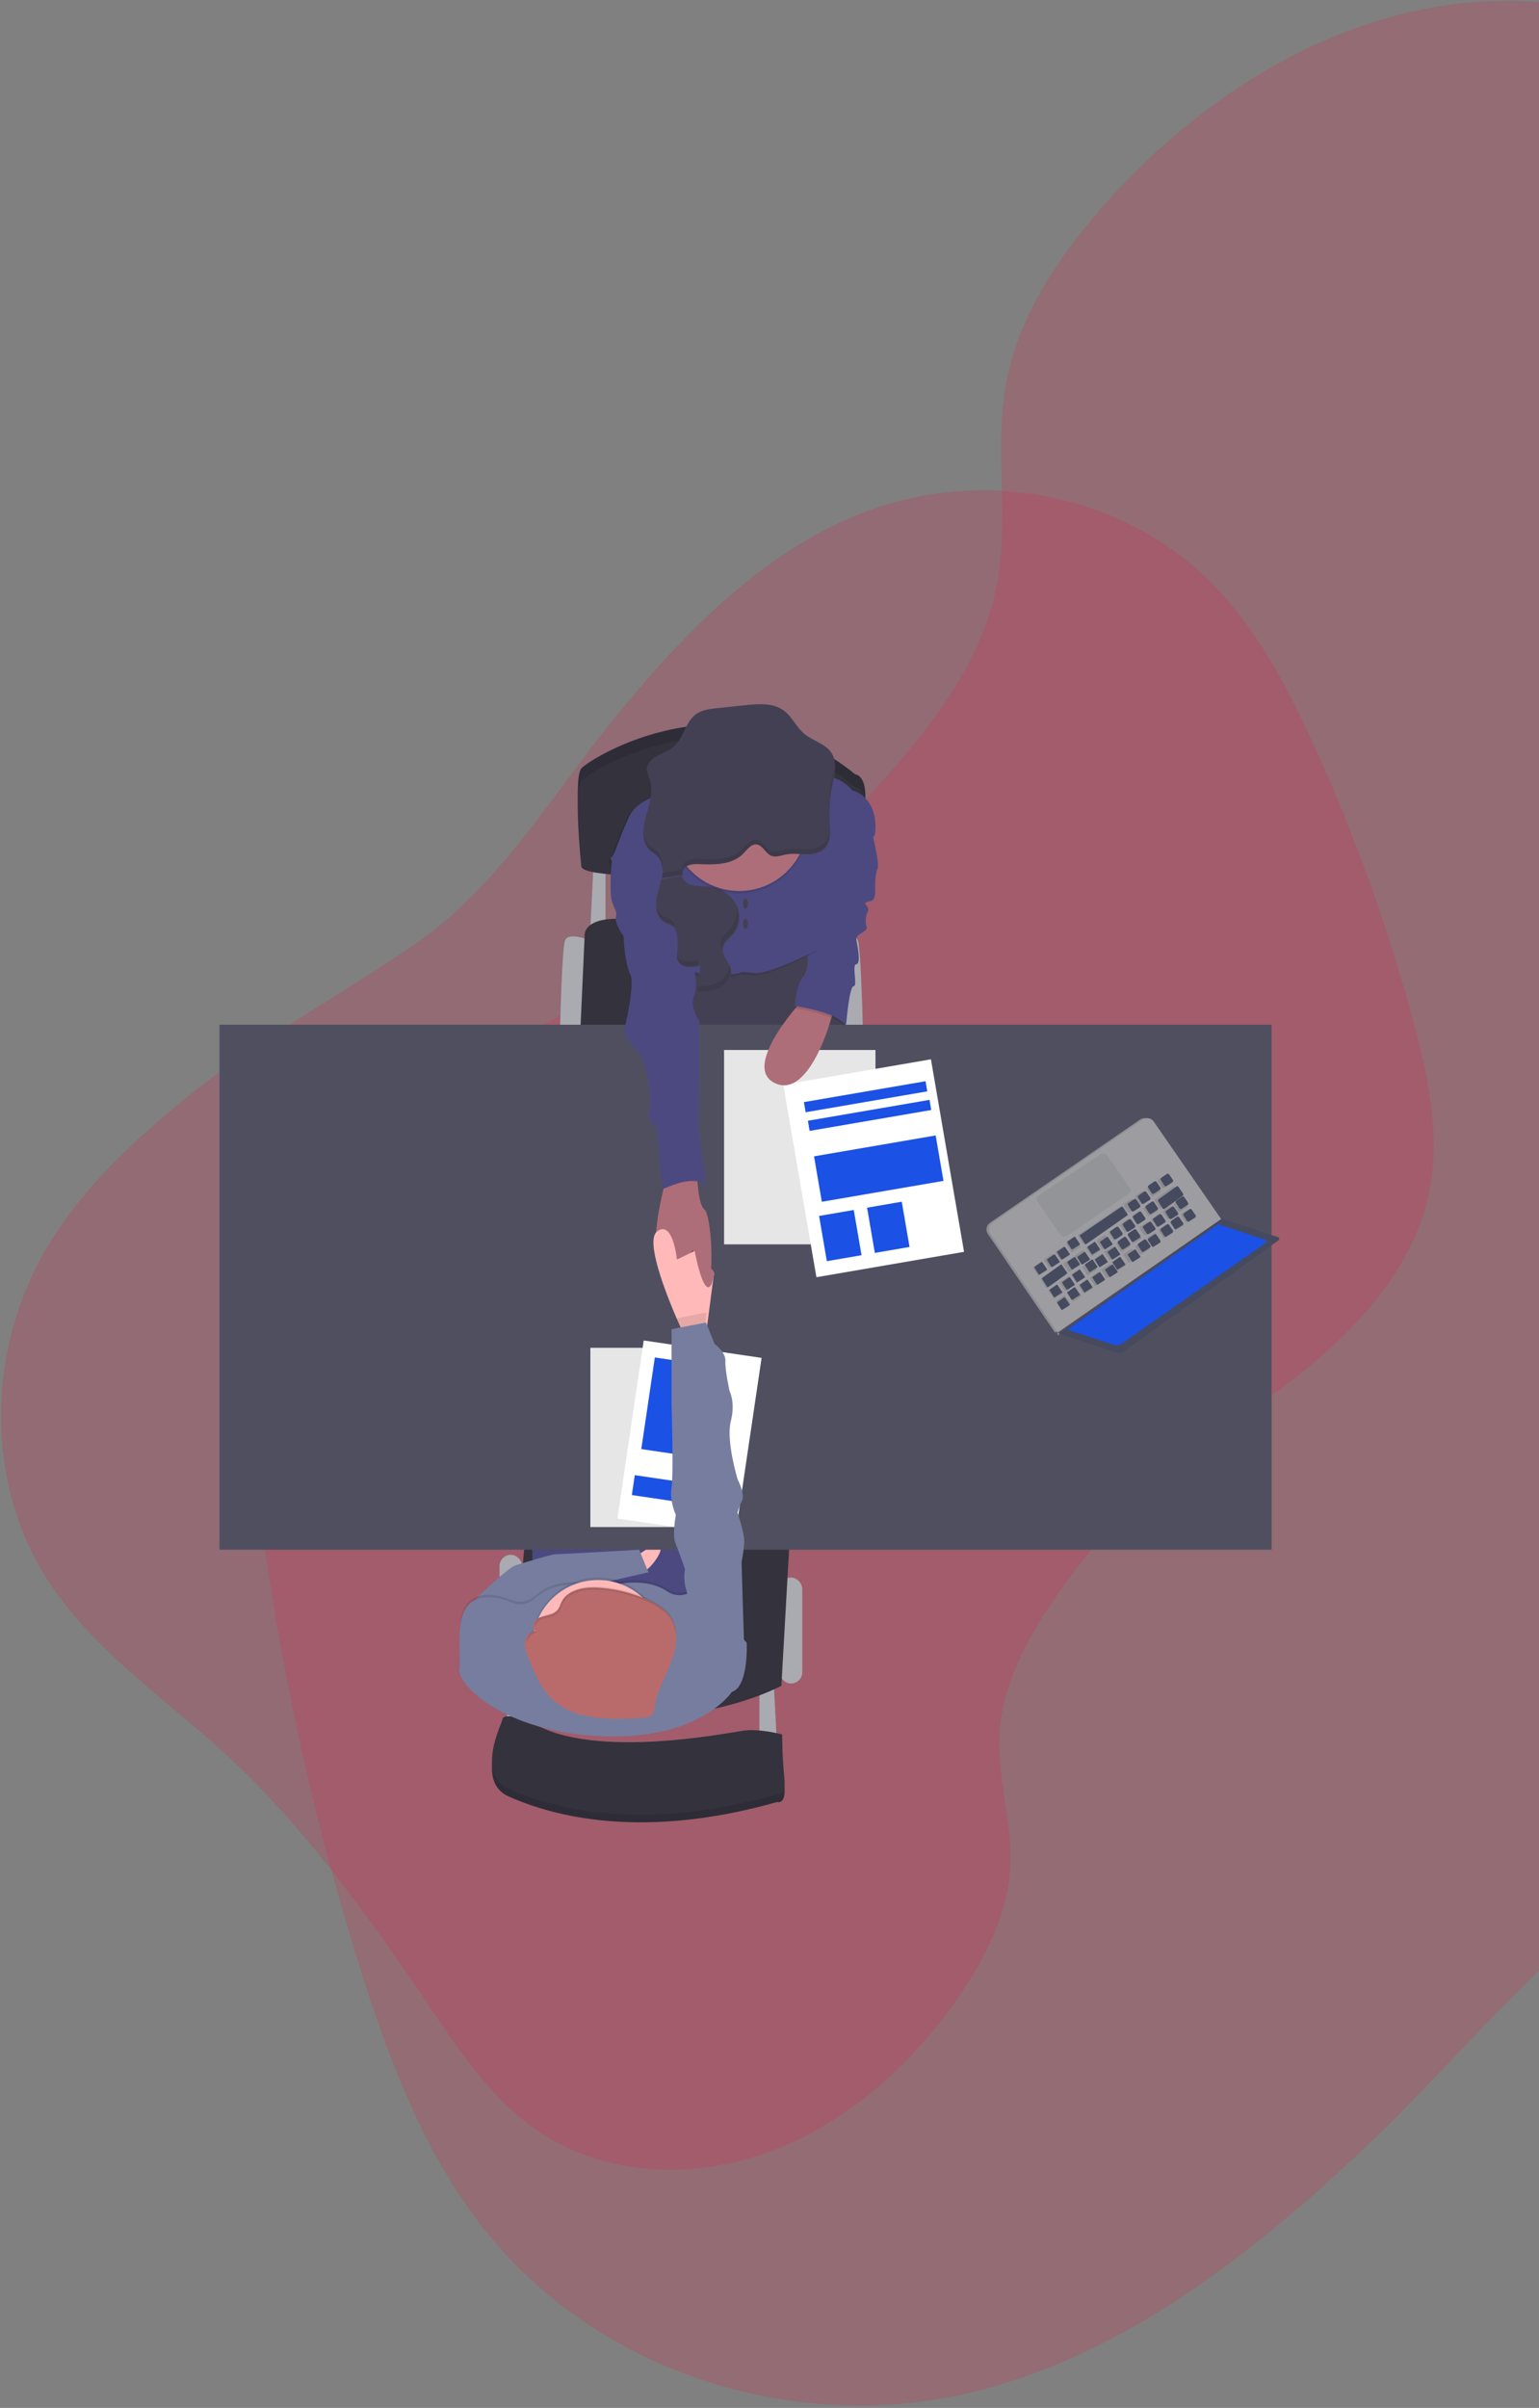 <?xml version="1.0" encoding="UTF-8"?>
<svg width="610px" height="954px" viewBox="0 0 610 954" version="1.1" xmlns="http://www.w3.org/2000/svg" xmlns:xlink="http://www.w3.org/1999/xlink">
    <rect x="0" y="0" width="610" height="954" fill="#808080" stroke="none"/>
    <title>Slice</title>
    <g id="Page-1" stroke="none" stroke-width="1" fill="none" fill-rule="evenodd">
        <g id="Image" transform="translate(-85, -78)" fill-rule="nonzero">
            <g id="Group-4">
                <path d="M320.611,361.984 C293.417,351.644 264.68,343.007 235.344,344.092 C192.211,345.684 150.806,369.949 130.529,405.578 C113.325,435.766 111.202,471.148 103.791,504.649 C94.671,545.917 77.171,585.149 58.486,623.505 C48.452,644.111 37.863,665.162 36.216,687.748 C33.933,719.108 49.958,750.357 75.091,771.216 C100.224,792.075 133.602,803.082 167.102,805.482 C184.93,806.759 203.559,805.574 219.393,797.813 C236.146,789.601 248.358,774.764 265.18,766.669 C280.767,759.167 299.001,758.118 316.501,759.093 C339.35,760.365 361.906,764.852 383.503,772.419 C407.963,781.007 430.708,793.451 455.083,802.163 C479.457,810.874 506.756,815.736 531.698,808.468 C555.147,801.638 573.659,785.054 590.351,768.261 C617.644,740.851 642.66,711.265 665.152,679.796 C680.214,658.69 694.234,636.424 700.892,611.826 C713.629,564.796 696.104,511.737 657.235,479.619 C625.03,453.01 581.81,441.46 539.504,434.452 C500.925,428.06 456.317,427.665 420.804,411.007 C386.94,395.102 356.123,375.495 320.611,361.984 Z" id="Path" fill="#DE1B46" opacity="0.2" transform="translate(370.5, 578) rotate(-60) translate(-370.5, -578) "></path>
                <path d="M535.046,283.477 C495.007,268.254 452.696,255.537 409.504,257.136 C345.997,259.479 285.034,295.203 255.179,347.657 C229.849,392.099 226.724,444.19 215.812,493.511 C202.384,554.266 176.618,612.025 149.107,668.493 C134.334,698.83 118.744,729.821 116.318,763.074 C112.956,809.243 136.551,855.248 173.556,885.957 C210.561,916.667 259.704,932.871 309.028,936.404 C335.276,938.284 362.705,936.54 386.018,925.114 C410.685,913.024 428.665,891.18 453.432,879.263 C476.381,868.218 503.229,866.674 528.995,868.109 C562.637,869.982 595.847,876.587 627.644,887.728 C663.659,900.372 697.148,918.692 733.035,931.517 C768.922,944.342 809.116,951.5 845.839,940.8 C880.364,930.745 907.62,906.33 932.196,881.606 C972.382,841.253 1009.214,797.695 1042.33,751.366 C1064.507,720.293 1085.149,687.513 1094.952,651.299 C1113.705,582.06 1087.902,503.947 1030.673,456.661 C983.256,417.486 919.622,400.483 857.333,390.165 C800.531,380.755 734.852,380.174 682.566,355.65 C632.705,332.234 587.332,303.368 535.046,283.477 Z" id="Path-Copy" fill="#E41E4A" opacity="0.2" transform="translate(608.5, 601.5) rotate(-233) translate(-608.5, -601.5) "></path>
                <polygon id="Path" fill="#AAABB0" points="386 745.78 386 770 393 770 391.645 744"></polygon>
                <polygon id="Path" fill="#AAABB0" points="286 741.78 286 766 293 766 291.646 740"></polygon>
                <rect id="Rectangle" fill="#AAABB0" x="394" y="703" width="9" height="42" rx="4.5"></rect>
                <rect id="Rectangle" fill="#AAABB0" x="283" y="694" width="9" height="52" rx="4.5"></rect>
                <path d="M415,450.63 C415,450.63 423.727,446.962 425.036,450.63 C426.345,454.299 427,486 427,486 L418.705,486 L415,450.63 Z" id="Path" fill="#AAABB0"></path>
                <path d="M319,450.63 C319,450.63 310.272,446.962 308.963,450.63 C307.654,454.299 307,486 307,486 L315.29,486 L319,450.63 Z" id="Path" fill="#AAABB0"></path>
                <polygon id="Path" fill="#AAABB0" points="320.333 418.672 319 446 325 446 325 418"></polygon>
                <path d="M315,487 L316.744,448.421 C316.744,448.421 316.091,439.872 336.773,442.503 C357.456,445.133 418,450.393 418,450.393 L418,487 L315,487 Z" id="Path" fill="#33323D"></path>
                <path d="M398,687.732 L394.713,745.883 C394.713,745.883 346.504,772.26 288,747.18 L293.259,686 L398,687.732 Z" id="Path" fill="#33323D"></path>
                <polygon id="Path" fill="#444053" points="352 457.171 353.091 495 421 495 417.057 445"></polygon>
                <rect id="Rectangle" fill="#4C4981" x="296" y="663" width="63" height="80"></rect>
                <path d="M336.025,695.445 C336.025,695.445 345.248,688.227 346.783,690.412 C348.318,692.597 341.302,702.007 338.442,700.912 C335.583,699.816 336.025,695.445 336.025,695.445 Z" id="Path" fill="#FFB9B9"></path>
                <rect id="Rectangle" fill="#504F60" x="172" y="484" width="417" height="208"></rect>
                <path d="M315.447,416.523 C315.447,416.523 312.191,386.097 315.447,382.407 C318.703,378.717 373.407,343.721 423.988,384.793 C423.988,384.793 428.761,385.015 427.895,395.876 C427.384,402.75 427.419,409.654 428,416.523 C428,416.523 319.14,424.346 315.447,416.523 Z" id="Path" fill="#33323D"></path>
                <path d="M315.447,416.523 C315.447,416.523 312.191,386.097 315.447,382.407 C318.703,378.717 373.407,343.721 423.988,384.793 C423.988,384.793 428.761,385.015 427.895,395.876 C427.384,402.75 427.419,409.654 428,416.523 C428,416.523 319.14,424.346 315.447,416.523 Z" id="Path" fill="#000000" opacity="0.1"></path>
                <path d="M315.447,421.523 C315.447,421.523 312.191,391.097 315.447,387.407 C318.703,383.717 373.407,348.721 423.988,389.793 C423.988,389.793 428.761,390.015 427.895,400.876 C427.384,407.75 427.419,414.654 428,421.523 C428,421.523 319.14,429.346 315.447,421.523 Z" id="Path" fill="#33323D"></path>
                <path d="M430.364,407 C430.364,407 433.885,420.089 432.788,422.268 C431.692,424.447 431.89,430.559 431.89,430.559 C431.89,430.559 432.128,434.486 430.364,434.918 C428.6,435.35 427.06,435.572 428.487,436.881 C429.914,438.19 428.487,440.153 428.487,440.153 C428.487,440.153 427.714,443.21 428.487,445.173 C429.26,447.136 423.969,447.954 424.418,450.408 C424.867,452.862 426.347,459.786 424.418,460.009 C422.489,460.231 425.078,468.732 423.341,468.732 C421.603,468.732 420.368,484 420.368,484 C420.368,484 408.146,473.752 400,476.585 C400,476.585 400.661,468.078 403.303,465.022 C405.946,461.965 405.147,454.119 405.147,454.119 L418.254,415.069 L430.364,407 Z" id="Path" fill="#4C4981"></path>
                <path d="M365.453,586.615 C362.684,589.703 359.697,573.213 359.697,573.213 C359.697,573.213 351.812,584.172 346.696,576.868 C343.153,571.807 345.947,557.471 347.975,549.148 C348.883,545.448 349.65,542.934 349.65,542.934 L361.162,541 C361.162,541 361.2,543.527 361.456,546.595 C361.801,550.741 362.549,555.885 364.142,557.116 C366.949,559.25 368.228,583.501 365.453,586.615 Z" id="Path" fill="#AE6E79"></path>
                <path d="M358.796,392.063 C358.796,392.063 338.313,391.848 333.307,402.673 C328.3,413.498 328.078,417.189 326.117,418.917 C324.156,420.646 347.463,429.749 347.463,429.749 L348.555,467 C348.555,467 353.13,462.393 360.535,464.479 C367.94,466.565 377.312,464.479 377.312,464.479 C377.312,464.479 376.874,463.693 382.979,464.479 C389.083,465.265 408.469,455.09 408.469,455.09 C408.469,455.09 408.789,438.794 408.357,435.324 C407.926,431.854 422.187,406.358 422.187,406.358 C422.187,406.358 433.298,395.747 421.756,392.063 C421.756,392.063 417.671,385.942 407.161,386 C396.652,386.059 358.796,392.063 358.796,392.063 Z" id="Path" fill="#000000" opacity="0.1"></path>
                <path d="M359.761,391.063 C359.761,391.063 339.3,390.848 334.299,401.673 C329.298,412.498 329.076,416.189 327.117,417.917 C325.158,419.646 348.44,428.749 348.44,428.749 L349.53,466 C349.53,466 354.101,461.393 361.498,463.479 C368.895,465.565 378.257,463.479 378.257,463.479 C378.257,463.479 377.82,462.693 383.918,463.479 C390.016,464.265 409.38,454.09 409.38,454.09 C409.38,454.09 416.993,441.744 416.562,438.281 C416.131,434.818 431.794,408.606 431.794,408.606 C431.794,408.606 434.19,394.747 422.653,391.063 C422.653,391.063 418.573,384.942 408.074,385 C397.576,385.059 359.761,391.063 359.761,391.063 Z" id="Path" fill="#4C4981"></path>
                <path d="M361,546.468 C356.763,545.114 350.115,548.101 348,549 C348.876,545.367 349.616,542.899 349.616,542.899 L360.716,541 C360.716,541 360.735,543.481 361,546.468 Z" id="Path" fill="#000000" opacity="0.1"></path>
                <path d="M333.885,418 L327.58,418 C327.58,418 326.275,431.298 327.58,435.221 C328.886,439.144 329.538,438.575 329.101,441.478 C328.664,444.38 332.149,448.826 332.149,448.826 C332.149,448.826 332.58,459.784 334.76,463.863 C336.94,467.943 332.365,486.236 332.365,486.236 C333.612,489.394 335.459,492.28 337.802,494.735 C341.502,498.436 343.461,512.165 342.371,517.396 C341.281,522.626 345.419,524.587 345.419,524.587 C345.419,524.587 347.161,549 347.814,549 C348.467,549 361.084,542.462 365,548.124 L361.952,525.679 L362.174,482.313 C362.174,482.313 358.036,476.861 360.216,472.068 C362.396,467.276 358.473,455.939 358.473,455.939 L352.814,430.664 L333.885,418 Z" id="Path" fill="#4C4981"></path>
                <path d="M293.608,761.872 C293.608,761.872 284.471,759.91 284.255,761.872 C284.04,763.833 273.375,783.886 286.651,789.771 C299.927,795.655 335.382,808.293 393.042,791.948 C393.042,791.948 396.736,793.255 395.868,785.194 C395,777.132 395,768.194 395,768.194 C395,768.194 386.293,765.795 379.766,766.671 C373.239,767.547 316.453,779.094 293.608,761.872 Z" id="Path" fill="#33323D"></path>
                <path d="M293.608,761.872 C293.608,761.872 284.471,759.91 284.255,761.872 C284.04,763.833 273.375,783.886 286.651,789.771 C299.927,795.655 335.382,808.293 393.042,791.948 C393.042,791.948 396.736,793.255 395.868,785.194 C395,777.132 395,768.194 395,768.194 C395,768.194 386.293,765.795 379.766,766.671 C373.239,767.547 316.453,779.094 293.608,761.872 Z" id="Path" fill="#000000" opacity="0.1"></path>
                <path d="M293.608,758.872 C293.608,758.872 284.471,756.91 284.255,758.872 C284.04,760.833 273.375,780.886 286.651,786.771 C299.927,792.655 335.382,805.293 393.042,788.948 C393.042,788.948 396.736,790.255 395.868,782.194 C395,774.132 395,765.194 395,765.194 C395,765.194 386.293,762.795 379.766,763.671 C373.239,764.547 316.453,776.094 293.608,758.872 Z" id="Path" fill="#33323D"></path>
                <path d="M347.049,426.298 C346.488,429.47 345.216,432.519 345.02,435.73 C344.824,438.942 346.071,442.594 349.053,443.853 C349.885,444.1 350.691,444.426 351.461,444.826 C352.61,445.598 353.08,447.051 353.321,448.414 C353.642,450.173 353.718,451.967 353.549,453.746 C353.386,455.537 353.001,457.464 353.889,459.027 C355.449,461.797 359.514,461.389 362.608,460.61 L361.544,468.804 C361.459,469.453 361.407,470.186 361.883,470.627 C362.338,470.945 362.903,471.067 363.449,470.964 C366.138,470.796 368.905,470.426 371.209,469.018 C373.513,467.61 375.229,464.989 374.792,462.349 C374.283,459.287 371.098,456.854 371.529,453.779 C371.862,451.398 374.204,449.886 375.745,448.057 C378.531,444.709 378.681,439.623 376.495,435.834 C374.309,432.045 370.086,429.697 365.74,429.269 C363.332,429.029 360.826,429.321 358.561,428.49 C356.964,427.908 355.733,426.617 355.233,425" id="Path" fill="#444053"></path>
                <path d="M272,715.902 L274.255,710.805 C274.255,710.805 286.429,699.035 289.227,698.21 C292.025,697.385 303.443,693.791 305.168,693.791 C306.893,693.791 338.343,692 338.343,692 L342,700.947 L302.532,709.94 L289.227,720 L272,715.902 Z" id="Path" fill="#767D9F"></path>
                <path d="M368,582.463 L365.908,598.514 L365.101,604.692 L355.703,606 C355.703,606 354.687,603.829 353.25,600.495 C348.889,590.374 340.678,569.504 345.439,565.902 C351.768,561.103 353.309,577.017 353.309,577.017 L360.524,573.525 L368,582.463 Z" id="Path" fill="#FFB9B9"></path>
                <rect id="Rectangle" fill="#FFFFFF" x="319" y="612" width="47" height="71"></rect>
                <rect id="Rectangle" fill="#000000" opacity="0.1" x="319" y="612" width="47" height="71"></rect>
                <polygon id="Rectangle" fill="#FFFFFF" transform="translate(358.294, 647.809) rotate(8.41) translate(-358.294, -647.809) " points="334.688 612.159 381.904 612.157 381.9 683.46 334.683 683.462"></polygon>
                <polygon id="Rectangle" fill="#1B51E5" transform="translate(353.889, 635.745) rotate(8.41) translate(-353.889, -635.745) " points="341.738 617.397 366.041 617.396 366.039 654.094 341.736 654.095"></polygon>
                <polygon id="Rectangle" fill="#1B51E5" transform="translate(350.586, 668.546) rotate(8.41) translate(-350.586, -668.546) " points="335.864 664.562 365.309 664.56 365.308 672.53 335.864 672.532"></polygon>
                <circle id="Oval" fill="#000000" opacity="0.1" cx="378" cy="405" r="27"></circle>
                <circle id="Oval" fill="#AE6E79" cx="378" cy="404" r="27"></circle>
                <path d="M355.665,424.753 C355.478,424.045 355.546,423.295 355.856,422.632 C356.904,420.459 359.887,420.269 362.304,420.38 C367.988,420.643 374.225,420.676 378.671,417.097 C380.515,415.627 382.577,411.931 385.257,412.633 C387.641,413.257 388.636,416.48 391.119,417.196 C392.917,417.715 394.781,416.887 396.612,416.539 C399.246,416.021 401.947,416.454 404.621,416.474 C407.295,416.493 410.199,415.988 412.023,414.038 C414.487,411.412 414.085,407.309 413.868,403.711 C413.597,399.063 413.914,394.401 414.809,389.832 C415.705,385.289 417.082,380.207 414.566,376.314 C412.168,372.605 407.202,371.587 403.81,368.744 C400.636,366.118 398.956,361.91 395.604,359.474 C391.382,356.408 385.646,356.848 380.456,357.38 L369.194,358.574 C366.289,358.883 363.266,359.231 360.875,360.958 C356.561,364.07 355.968,370.536 351.885,373.944 C350.067,375.454 347.742,376.202 345.668,377.332 C343.593,378.461 341.591,380.247 341.354,382.584 C341.156,384.553 342.223,386.372 342.743,388.269 C343.975,392.799 342.052,397.461 340.82,402.024 C339.589,406.586 339.352,412.128 342.928,415.154 C343.652,415.771 344.495,416.244 345.2,416.887 C347.617,419.087 347.946,422.796 347.387,426" id="Path" fill="#444053"></path>
                <ellipse id="Oval" fill="#444053" cx="380.5" cy="436" rx="1" ry="2"></ellipse>
                <ellipse id="Oval" fill="#444053" cx="380.5" cy="444" rx="1" ry="2"></ellipse>
                <path d="M366.53,587.554 C367.248,586.737 367.725,584.638 368,581.869 L360,572 C360,572 363.389,591.133 366.53,587.554 Z" id="Path" fill="#AE6E79"></path>
                <path d="M375.076,747.336 C375.076,747.336 362.268,766.943 322.251,764.842 C284.553,762.897 266.152,744.529 267.03,738.045 C267.907,731.562 264.627,715.78 272.701,711.242 C277.383,708.616 283.545,710.172 287.893,711.948 C290.959,713.181 294.468,712.558 296.91,710.347 C300.884,706.8 308.297,702.806 319.999,705.951 C321.504,706.348 323.093,706.319 324.582,705.866 C329.454,704.395 341.051,701.84 349.466,707.513 C352.181,709.366 355.732,709.5 358.581,707.857 L358.699,707.786 C362.628,705.406 380.963,727.885 380.963,727.885 C380.963,727.885 381.84,745.177 375.076,747.336 Z" id="Path" fill="#000000" opacity="0.1"></path>
                <path d="M375.076,748.336 C375.076,748.336 362.268,767.943 322.251,765.842 C284.553,763.897 266.152,745.529 267.03,739.045 C267.907,732.562 264.627,716.78 272.701,712.242 C277.383,709.616 283.545,711.172 287.893,712.948 C290.959,714.181 294.468,713.558 296.91,711.347 C300.884,707.8 308.297,703.806 319.999,706.951 C321.504,707.348 323.093,707.319 324.582,706.866 C329.454,705.395 341.051,702.84 349.466,708.513 C352.181,710.366 355.732,710.5 358.581,708.857 L358.699,708.786 C362.628,706.406 380.963,728.885 380.963,728.885 C380.963,728.885 381.84,746.177 375.076,748.336 Z" id="Path" fill="#767D9F"></path>
                <circle id="Oval" fill="#000000" opacity="0.1" cx="322" cy="729" r="26"></circle>
                <circle id="Oval" fill="#FFB9B9" cx="322" cy="730" r="26"></circle>
                <path d="M314.679,707.616 C311.921,708.354 309.203,709.764 307.857,712.081 C307.045,713.478 306.762,715.155 305.587,716.317 C303.925,717.969 301.121,718.001 298.871,718.928 C296.621,719.855 295.137,723.119 297.34,724.15 C295.044,724.268 293.342,726.363 293.059,728.445 C292.775,730.527 293.573,732.603 294.345,734.588 C296.865,741.011 299.577,747.714 305.132,752.283 C314.184,759.738 327.827,759.392 339.987,758.602 C340.98,758.635 341.965,758.41 342.843,757.949 C344.163,757.088 344.328,755.436 344.546,753.987 C345.463,747.799 348.854,742.179 351.07,736.272 C353.287,730.364 354.198,723.426 350.463,718.197 C344.968,710.443 323.928,705.136 314.679,707.616 Z" id="Path" fill="#B96B6B"></path>
                <path d="M365,598.367 L364.235,604.667 L355.325,606 C355.325,606 354.362,603.787 353,600.387 L364.857,598 L365,598.367 Z" id="Path" fill="#000000" opacity="0.1"></path>
                <path d="M374.649,738 L379.989,731.688 L378.92,696.875 C379.446,694.363 379.803,691.818 379.989,689.257 C380.2,685.556 377.319,677.292 377.319,677.292 C377.766,675.637 378.373,674.032 379.131,672.5 C380.412,669.889 377.325,664.014 377.325,664.014 C377.325,664.014 372.728,648.785 374.649,641.167 C376.57,633.549 374.181,629.201 374.181,629.201 C374.181,629.201 372.305,620.715 372.516,617.236 C372.728,613.757 368.245,610.486 368.245,610.486 L364.832,602 L351.174,604.611 L351.174,633.986 C351.174,633.986 352.025,662.056 351.174,667.5 C350.322,672.944 352.877,678.16 352.877,678.16 C352.877,678.16 351.385,686.209 352.666,689.257 C353.946,692.305 356.508,699.701 356.508,699.701 C356.032,702.345 356.179,705.065 356.937,707.639 C358.217,711.451 356.937,713.625 356.937,713.625 L374.649,738 Z" id="Path" fill="#767D9F"></path>
            </g>
            <g id="Group" opacity="0.1" transform="translate(340, 381)" fill="#000000">
                <path d="M74.421,7.406 C73.682,11.169 73.351,14.998 73.432,18.829 C73.488,15.643 73.828,12.469 74.447,9.341 C75.024,6.486 75.758,3.414 75.6,0.566 C75.359,2.868 74.965,5.153 74.421,7.406 L74.421,7.406 Z" id="Path"></path>
                <path d="M5.176,33.943 C4.475,33.3 3.636,32.85 2.916,32.239 C1.002,30.639 0.197,28.318 0.039,25.811 C-0.151,29.025 0.518,32.136 2.916,34.168 C3.636,34.779 4.475,35.241 5.176,35.871 C6.641,37.294 7.491,39.217 7.548,41.239 C7.738,38.539 7.181,35.73 5.176,33.943 Z" id="Path"></path>
                <path d="M3.086,9.939 C3.2,8.581 3.081,7.214 2.732,5.895 C2.352,4.519 1.671,3.176 1.422,1.794 C1.422,1.941 1.369,2.096 1.35,2.256 C1.16,4.185 2.221,5.966 2.732,7.824 C2.92,8.515 3.039,9.224 3.086,9.939 L3.086,9.939 Z" id="Path"></path>
                <path d="M71.65,31.108 C69.835,33.036 66.946,33.512 64.286,33.493 C61.626,33.474 58.933,33.049 56.319,33.564 C54.497,33.924 52.643,34.727 50.854,34.206 C48.384,33.506 47.395,30.349 45.03,29.739 C42.337,29.044 40.287,32.664 38.478,34.104 C34.056,37.575 27.851,37.543 22.197,37.318 C19.793,37.209 16.825,37.395 15.79,39.529 C15.474,40.176 15.406,40.914 15.6,41.606 L7.593,42.84 C7.563,43.487 7.491,44.131 7.377,44.769 L15.6,43.483 C15.406,42.791 15.474,42.054 15.79,41.406 C16.825,39.272 19.793,39.086 22.197,39.195 C27.851,39.452 34.056,39.484 38.478,35.981 C40.313,34.541 42.363,30.921 45.03,31.616 C47.395,32.22 48.384,35.383 50.854,36.084 C52.643,36.585 54.497,35.781 56.319,35.441 C58.939,34.926 61.626,35.351 64.286,35.37 C66.946,35.389 69.835,34.894 71.65,32.985 C73.464,31.076 73.727,28.228 73.615,25.451 C73.537,27.604 73.084,29.597 71.65,31.108 Z" id="Path"></path>
            </g>
            <g id="Group" opacity="0.1" transform="translate(345, 436)" fill="#000000">
                <path d="M5.688,6.221 C4.926,5.811 4.126,5.479 3.3,5.23 C1.896,4.579 0.781,3.415 0.175,1.968 C0.66,4.246 1.889,6.32 3.947,7.211 C4.773,7.461 5.573,7.792 6.335,8.202 C6.822,8.553 7.216,9.023 7.48,9.569 C7.221,8.275 6.749,6.954 5.688,6.221 Z" id="Path"></path>
                <path d="M16.739,22.288 C13.756,23.06 9.861,23.463 8.224,20.881 C8.275,21.503 8.451,22.108 8.742,22.658 C10.139,25.2 13.556,25.114 16.461,24.487 L16.739,22.288 Z" id="Path"></path>
                <path d="M28.826,24.097 C29.241,26.778 27.532,29.453 25.268,30.859 C23.003,32.266 20.24,32.656 17.574,32.841 C17.15,32.897 16.72,32.847 16.319,32.695 C16.07,33.266 16.176,33.932 16.589,34.393 C17.001,34.854 17.642,35.022 18.221,34.822 C20.887,34.65 23.631,34.274 25.915,32.841 C28.199,31.408 29.907,28.74 29.467,26.052 C29.343,25.373 29.127,24.715 28.826,24.097 L28.826,24.097 Z" id="Path"></path>
                <path d="M31.699,0.192 C32.5,3.445 31.783,6.894 29.758,9.536 C28.231,11.425 25.908,12.937 25.578,15.36 C25.468,16.475 25.694,17.597 26.225,18.576 C26.167,18.167 26.167,17.751 26.225,17.342 C26.555,14.918 28.878,13.379 30.405,11.517 C32.916,8.42 33.265,3.857 31.699,0.192 Z" id="Path"></path>
            </g>
            <g id="Group" opacity="0.1" transform="translate(293, 706)" fill="#000000">
                <path d="M6.443,13.686 C8.661,12.772 11.433,12.739 13.083,11.092 C14.243,9.937 14.524,8.27 15.326,6.889 C16.63,4.579 19.337,3.185 22.063,2.452 C31.193,-0.013 52.011,5.254 57.437,12.889 C59.027,15.199 59.894,17.925 59.928,20.724 C60.137,17.493 59.263,14.283 57.443,11.598 C52.017,3.963 31.22,-1.304 22.07,1.161 C19.343,1.894 16.657,3.289 15.333,5.598 C14.53,6.979 14.25,8.646 13.089,9.801 C11.439,11.442 8.667,11.475 6.45,12.396 C4.761,13.09 3.509,15.139 3.965,16.515 C4.333,15.256 5.24,14.221 6.443,13.686 L6.443,13.686 Z" id="Path"></path>
                <path d="M0.704,23.111 C0.978,21.036 2.661,18.96 4.937,18.843 C4.453,18.643 4.086,18.235 3.939,17.734 C2.175,18.386 0.919,19.957 0.678,21.814 C0.616,22.342 0.616,22.875 0.678,23.403 C0.704,23.306 0.704,23.209 0.704,23.111 Z" id="Path"></path>
            </g>
            <g id="Group-3" transform="translate(372, 465)">
                <rect id="Rectangle" fill="#FFFFFF" x="0" y="29" width="60" height="77"></rect>
                <rect id="Rectangle" fill="#000000" opacity="0.1" x="0" y="29" width="60" height="77"></rect>
                <polygon id="Rectangle" fill="#FFFFFF" transform="translate(59.288, 75.864) rotate(-9.76) translate(-59.288, -75.864) " points="29.6 37.165 88.971 37.169 88.976 114.563 29.605 114.559"></polygon>
                <polygon id="Rectangle" fill="#1B51E5" transform="translate(46.066, 102.531) rotate(-9.76) translate(-46.066, -102.531) " points="39.091 93.439 53.04 93.44 53.041 111.623 39.092 111.622"></polygon>
                <polygon id="Rectangle" fill="#1B51E5" transform="translate(65.089, 99.257) rotate(-9.76) translate(-65.089, -99.257) " points="58.114 90.165 72.063 90.166 72.064 108.349 58.115 108.348"></polygon>
                <polygon id="Rectangle" fill="#1B51E5" transform="translate(61.304, 76) rotate(-9.744) translate(-61.304, -76) " points="36.846 66.866 85.761 66.869 85.763 85.133 36.847 85.13"></polygon>
                <polygon id="Rectangle" fill="#1B51E5" transform="translate(56.085, 47.523) rotate(-9.744) translate(-56.085, -47.523) " points="31.627 45.484 80.542 45.487 80.543 49.562 31.627 49.559"></polygon>
                <polygon id="Rectangle" fill="#1B51E5" transform="translate(57.666, 54.911) rotate(-9.744) translate(-57.666, -54.911) " points="33.208 52.872 82.123 52.875 82.124 56.95 33.208 56.946"></polygon>
                <path d="M33.052,7 C33.052,7 6.365,34.86 19.763,41.938 C33.161,49.016 41.882,18.39 41.882,18.39 L44,11.424 L33.052,7 Z" id="Path" fill="#AE6E79"></path>
                <path d="M31.354,4.992 L28,12.539 C28,12.539 44.542,14.905 48,20 L45.95,6.683 L43.517,1 L31.354,4.992 Z" id="Path" fill="#000000" opacity="0.1"></path>
                <path d="M31.354,3.992 L28,11.539 C28,11.539 44.542,13.905 48,19 L45.95,5.683 L43.517,0 L31.354,3.992 Z" id="Path" fill="#4C4981"></path>
                <polygon id="Path" fill="#464A5F" points="132.327 141.14 132 141.52 132.452 141.86 132.94 141.79 133 141.22"></polygon>
                <polygon id="Path" fill="#000000" opacity="0.1" points="132.327 141.14 132 141.52 132.452 141.86 132.94 141.79 133 141.22"></polygon>
                <polygon id="Path" fill="#9C9CA1" points="133 141.66 132.44 142 132 141.491 132.27 141.075 132.52 141"></polygon>
                <polygon id="Path" fill="#000000" opacity="0.1" points="133 141.66 132.44 142 132 141.491 132.27 141.075 132.52 141"></polygon>
                <path d="M196,95.99 L169.307,57.379 C168.829,56.683 168.095,56.206 167.266,56.053 C166.436,55.9 165.58,56.083 164.886,56.563 L105.384,97.466 C103.935,98.462 103.564,100.446 104.556,101.899 L131.177,141 L196,95.99 Z" id="Path" fill="#9C9CA1"></path>
                <path d="M196,95.99 L169.307,57.379 C168.829,56.683 168.095,56.206 167.266,56.053 C166.436,55.9 165.58,56.083 164.886,56.563 L105.384,97.466 C103.935,98.462 103.564,100.446 104.556,101.899 L131.177,141 L196,95.99 Z" id="Path" fill="#000000" opacity="0.1"></path>
                <path d="M197,95.969 L170.307,57.379 C169.829,56.683 169.093,56.206 168.263,56.053 C167.432,55.9 166.575,56.083 165.88,56.563 L106.386,97.47 C104.938,98.466 104.565,100.446 105.551,101.901 L132.172,141 L197,95.969 Z" id="Path" fill="#9C9CA1"></path>
                <path d="M219.487,103.191 L197.451,96 L133,141.39 L155.387,148.831 C156.403,149.167 157.515,148.996 158.388,148.371 L219.669,104.409 C219.904,104.275 220.033,104.007 219.993,103.736 C219.952,103.465 219.751,103.248 219.487,103.191 Z" id="Path" fill="#464A5F"></path>
                <path d="M219.487,103.191 L197.451,96 L133,141.39 L155.387,148.831 C156.403,149.167 157.515,148.996 158.388,148.371 L219.669,104.409 C219.904,104.275 220.033,104.007 219.993,103.736 C219.952,103.465 219.751,103.248 219.487,103.191 Z" id="Path" fill="#000000" opacity="0.1"></path>
                <path d="M219.503,103.199 L197.463,96 L133,141.398 L155.391,148.827 C156.406,149.168 157.52,148.999 158.392,148.372 L219.685,104.404 C219.911,104.266 220.032,104.004 219.993,103.739 C219.953,103.475 219.759,103.261 219.503,103.199 Z" id="Path" fill="#464A5F"></path>
            </g>
            <g id="Group" opacity="0.1" transform="translate(494, 543)" fill="#000000">
                <path d="M64.448,16.688 L62.816,14.346 C62.612,14.064 62.223,13.992 61.932,14.183 L59.508,15.803 C59.225,16.003 59.148,16.389 59.332,16.681 L60.834,18.991 C61.029,19.278 61.415,19.362 61.711,19.18 L64.266,17.573 C64.554,17.375 64.635,16.984 64.448,16.688 L64.448,16.688 Z" id="Path"></path>
                <path d="M60.093,19.707 L58.455,17.371 C58.251,17.089 57.861,17.017 57.571,17.208 L55.153,18.841 C54.868,19.039 54.788,19.425 54.971,19.72 L56.472,22.029 C56.665,22.319 57.052,22.405 57.349,22.225 L59.91,20.618 C60.057,20.522 60.158,20.372 60.193,20.2 C60.227,20.029 60.191,19.851 60.093,19.707 Z" id="Path"></path>
                <path d="M55.517,22.875 L53.879,20.54 C53.675,20.257 53.285,20.186 52.995,20.377 L50.57,22.01 C50.284,22.21 50.206,22.6 50.395,22.895 L51.896,25.204 C52.091,25.492 52.478,25.575 52.773,25.393 L55.328,23.786 C55.475,23.692 55.578,23.542 55.614,23.37 C55.649,23.199 55.614,23.02 55.517,22.875 Z" id="Path"></path>
                <path d="M50.882,26.089 L49.244,23.747 C49.041,23.469 48.656,23.397 48.367,23.584 L45.942,25.224 C45.659,25.423 45.582,25.809 45.767,26.102 L47.268,28.412 C47.461,28.698 47.843,28.783 48.139,28.607 L50.7,26.993 C50.844,26.898 50.945,26.749 50.979,26.579 C51.013,26.409 50.978,26.233 50.882,26.089 Z" id="Path"></path>
                <path d="M46.254,29.297 L44.616,26.961 C44.412,26.679 44.023,26.607 43.732,26.798 L41.314,28.431 C41.029,28.629 40.949,29.015 41.132,29.31 L42.633,31.619 C42.827,31.909 43.213,31.995 43.511,31.814 L46.072,30.201 C46.216,30.105 46.317,29.956 46.351,29.787 C46.385,29.617 46.35,29.441 46.254,29.297 Z" id="Path"></path>
                <path d="M41.828,32.797 L39.793,29.895 C39.749,29.83 39.682,29.785 39.605,29.77 C39.528,29.756 39.448,29.772 39.383,29.817 L36.407,31.827 C36.34,31.87 36.294,31.937 36.278,32.015 C36.262,32.092 36.278,32.172 36.322,32.237 L38.188,35.107 C38.276,35.244 38.459,35.284 38.597,35.198 L41.743,33.246 C41.819,33.202 41.873,33.127 41.889,33.041 C41.905,32.954 41.883,32.865 41.828,32.797 Z" id="Path"></path>
                <path d="M37.2,36.004 L35.152,33.103 C35.107,33.037 35.038,32.992 34.96,32.977 C34.882,32.963 34.801,32.98 34.736,33.025 L31.759,35.035 C31.626,35.128 31.592,35.31 31.681,35.445 L33.547,38.314 C33.587,38.383 33.654,38.432 33.731,38.449 C33.809,38.466 33.891,38.45 33.956,38.405 L37.096,36.453 C37.177,36.415 37.236,36.342 37.257,36.254 C37.277,36.166 37.256,36.074 37.2,36.004 L37.2,36.004 Z" id="Path"></path>
                <path d="M33.098,38.847 L31.064,35.972 C30.969,35.841 30.787,35.81 30.654,35.9 L27.677,37.904 C27.541,37.997 27.504,38.182 27.593,38.32 L29.458,41.19 C29.549,41.324 29.728,41.364 29.867,41.281 L33.014,39.329 C33.101,39.287 33.163,39.206 33.18,39.11 C33.197,39.014 33.166,38.916 33.098,38.847 L33.098,38.847 Z" id="Path"></path>
                <path d="M28.509,42.022 L26.474,39.121 C26.38,38.99 26.198,38.959 26.065,39.049 L23.088,41.053 C23.021,41.097 22.975,41.165 22.959,41.244 C22.943,41.322 22.959,41.403 23.003,41.469 L24.869,44.339 C24.96,44.473 25.139,44.513 25.279,44.43 L28.424,42.478 C28.501,42.433 28.555,42.357 28.571,42.269 C28.587,42.182 28.565,42.092 28.509,42.022 L28.509,42.022 Z" id="Path"></path>
                <path d="M24.063,45.08 L22.029,42.179 C21.985,42.113 21.917,42.068 21.84,42.054 C21.763,42.039 21.683,42.056 21.619,42.1 L18.642,44.111 C18.576,44.153 18.53,44.221 18.514,44.298 C18.498,44.375 18.514,44.455 18.558,44.521 L20.423,47.39 C20.512,47.527 20.694,47.568 20.832,47.481 L23.979,45.529 C24.055,45.486 24.108,45.411 24.125,45.324 C24.141,45.238 24.118,45.149 24.063,45.08 Z" id="Path"></path>
                <path d="M19.617,48.19 L17.602,45.282 C17.507,45.151 17.326,45.12 17.192,45.21 L14.216,47.214 C14.149,47.258 14.102,47.327 14.087,47.405 C14.071,47.483 14.087,47.564 14.131,47.631 L15.996,50.5 C16.087,50.634 16.267,50.674 16.406,50.591 L19.552,48.639 C19.625,48.592 19.675,48.516 19.687,48.429 C19.7,48.343 19.674,48.256 19.617,48.19 L19.617,48.19 Z" id="Path"></path>
                <path d="M15.171,51.267 L13.136,48.366 C13.093,48.301 13.025,48.256 12.948,48.241 C12.871,48.226 12.791,48.243 12.727,48.288 L9.75,50.285 C9.684,50.328 9.638,50.395 9.622,50.472 C9.606,50.549 9.622,50.63 9.665,50.695 L11.531,53.564 C11.62,53.701 11.802,53.742 11.941,53.655 L15.086,51.703 C15.159,51.66 15.209,51.587 15.225,51.504 C15.242,51.421 15.222,51.335 15.171,51.267 Z" id="Path"></path>
                <path d="M61.523,12.453 L59.885,10.11 C59.681,9.828 59.291,9.756 59.001,9.948 L56.602,11.587 C56.317,11.785 56.237,12.171 56.42,12.466 L57.922,14.775 C58.117,15.063 58.503,15.146 58.799,14.964 L61.36,13.357 C61.654,13.152 61.727,12.747 61.523,12.453 Z" id="Path"></path>
                <path d="M55.12,3.194 L53.482,0.839 C53.279,0.561 52.894,0.49 52.605,0.677 L50.18,2.31 C49.895,2.507 49.815,2.893 49.998,3.188 L51.499,5.498 C51.693,5.787 52.079,5.873 52.377,5.693 L54.938,4.086 C55.231,3.888 55.311,3.492 55.12,3.194 Z" id="Path"></path>
                <path d="M57.161,15.471 L55.523,13.136 C55.32,12.857 54.935,12.786 54.645,12.973 L52.221,14.606 C51.938,14.805 51.861,15.191 52.045,15.484 L53.541,17.794 C53.734,18.084 54.12,18.17 54.418,17.989 L56.979,16.382 C57.125,16.287 57.227,16.136 57.261,15.965 C57.295,15.794 57.259,15.616 57.161,15.471 Z" id="Path"></path>
                <path d="M52.585,18.64 L50.947,16.304 C50.743,16.022 50.354,15.95 50.063,16.141 L47.645,17.755 C47.356,17.953 47.276,18.344 47.463,18.64 L48.965,20.949 C49.16,21.237 49.546,21.32 49.842,21.138 L52.403,19.531 C52.696,19.333 52.776,18.937 52.585,18.64 Z" id="Path"></path>
                <path d="M47.95,21.854 L46.319,19.512 C46.115,19.229 45.726,19.158 45.435,19.349 L43.011,21.008 C42.728,21.207 42.651,21.593 42.835,21.886 L44.337,24.196 C44.532,24.483 44.918,24.566 45.214,24.385 L47.769,22.778 C47.918,22.682 48.023,22.529 48.057,22.355 C48.091,22.18 48.053,21.999 47.95,21.854 Z" id="Path"></path>
                <path d="M50.862,6.363 L49.224,4.027 C49.021,3.749 48.636,3.677 48.347,3.865 L45.922,5.498 C45.638,5.695 45.558,6.081 45.74,6.376 L47.242,8.686 C47.435,8.975 47.822,9.061 48.12,8.881 L50.681,7.274 C50.827,7.178 50.928,7.028 50.963,6.857 C50.997,6.685 50.961,6.507 50.862,6.363 Z" id="Path"></path>
                <path d="M46.286,9.538 L44.648,7.196 C44.445,6.913 44.055,6.842 43.764,7.033 L41.346,8.647 C41.062,8.844 40.982,9.23 41.164,9.525 L42.666,11.834 C42.861,12.122 43.248,12.205 43.544,12.023 L46.105,10.416 C46.389,10.219 46.469,9.832 46.286,9.538 L46.286,9.538 Z" id="Path"></path>
                <path d="M41.652,12.745 L40.014,10.41 C39.813,10.129 39.427,10.055 39.136,10.24 L36.712,11.9 C36.429,12.099 36.352,12.485 36.536,12.778 L38.038,15.087 C38.231,15.377 38.618,15.463 38.916,15.283 L41.47,13.669 C41.62,13.574 41.724,13.421 41.759,13.246 C41.793,13.072 41.754,12.891 41.652,12.745 Z" id="Path"></path>
                <path d="M43.322,25.061 L41.684,22.726 C41.483,22.445 41.098,22.371 40.807,22.556 L38.402,24.196 C38.119,24.395 38.042,24.781 38.227,25.074 L39.702,27.384 C39.895,27.67 40.277,27.755 40.573,27.579 L43.134,25.966 C43.279,25.871 43.381,25.722 43.416,25.553 C43.452,25.383 43.418,25.206 43.322,25.061 Z" id="Path"></path>
                <path d="M38.694,28.269 L37.056,25.933 C36.853,25.651 36.463,25.579 36.172,25.77 L33.755,27.403 C33.47,27.601 33.39,27.987 33.572,28.282 L35.074,30.591 C35.267,30.881 35.654,30.967 35.952,30.787 L38.513,29.18 C38.659,29.084 38.76,28.934 38.795,28.762 C38.829,28.591 38.793,28.413 38.694,28.269 Z" id="Path"></path>
                <path d="M34.268,31.769 L32.233,28.867 C32.19,28.802 32.122,28.757 32.045,28.742 C31.968,28.728 31.888,28.745 31.824,28.789 L28.847,30.8 C28.781,30.842 28.735,30.91 28.719,30.987 C28.703,31.064 28.719,31.144 28.762,31.209 L30.628,34.079 C30.669,34.146 30.736,34.194 30.814,34.211 C30.891,34.228 30.971,34.213 31.038,34.17 L34.184,32.218 C34.26,32.174 34.313,32.099 34.33,32.013 C34.346,31.926 34.323,31.837 34.268,31.769 Z" id="Path"></path>
                <path d="M30.166,34.612 L28.132,31.704 C28.037,31.573 27.856,31.542 27.723,31.632 L24.752,33.636 C24.616,33.729 24.579,33.914 24.668,34.053 L26.533,36.922 C26.624,37.056 26.803,37.096 26.942,37.013 L30.088,35.061 C30.168,35.02 30.223,34.944 30.239,34.856 C30.254,34.768 30.227,34.678 30.166,34.612 L30.166,34.612 Z" id="Path"></path>
                <path d="M25.578,37.787 L23.543,34.885 C23.448,34.755 23.267,34.723 23.134,34.814 L20.157,36.818 C20.09,36.86 20.044,36.928 20.028,37.005 C20.012,37.082 20.028,37.162 20.072,37.227 L21.938,40.103 C22.028,40.237 22.208,40.277 22.347,40.194 L25.493,38.242 C25.57,38.198 25.623,38.122 25.639,38.034 C25.656,37.947 25.633,37.856 25.578,37.787 Z" id="Path"></path>
                <path d="M21.131,40.871 L19.097,37.969 C19.053,37.904 18.986,37.859 18.909,37.844 C18.832,37.83 18.752,37.846 18.688,37.891 L15.71,39.875 C15.644,39.918 15.598,39.985 15.582,40.063 C15.566,40.14 15.582,40.22 15.626,40.285 L17.491,43.154 C17.58,43.292 17.763,43.332 17.901,43.246 L21.047,41.294 C21.115,41.25 21.163,41.18 21.179,41.1 C21.195,41.021 21.178,40.938 21.131,40.871 L21.131,40.871 Z" id="Path"></path>
                <path d="M49.536,14.235 L47.898,11.9 C47.695,11.621 47.31,11.55 47.021,11.737 L44.596,13.376 C44.314,13.576 44.237,13.962 44.421,14.255 L45.922,16.564 C46.117,16.848 46.499,16.931 46.794,16.753 L49.355,15.146 C49.501,15.051 49.602,14.9 49.637,14.729 C49.671,14.558 49.635,14.38 49.536,14.235 Z" id="Path"></path>
                <path d="M44.902,17.449 L43.264,15.107 C43.06,14.825 42.671,14.753 42.38,14.944 L39.962,16.584 C39.677,16.781 39.597,17.168 39.78,17.462 L41.282,19.772 C41.475,20.061 41.861,20.147 42.159,19.967 L44.72,18.353 C44.864,18.258 44.965,18.109 44.999,17.939 C45.033,17.769 44.998,17.593 44.902,17.449 L44.902,17.449 Z" id="Path"></path>
                <path d="M40.281,20.657 L38.642,18.321 C38.439,18.039 38.049,17.967 37.758,18.158 L35.334,19.791 C35.051,19.991 34.974,20.377 35.158,20.67 L36.66,22.979 C36.853,23.269 37.24,23.355 37.538,23.174 L40.092,21.561 C40.237,21.467 40.339,21.318 40.374,21.148 C40.41,20.978 40.376,20.801 40.281,20.657 L40.281,20.657 Z" id="Path"></path>
                <path d="M35.646,23.864 L34.008,21.528 C33.805,21.25 33.42,21.179 33.13,21.366 L30.706,22.999 C30.423,23.198 30.346,23.584 30.53,23.877 L32.032,26.213 C32.225,26.499 32.607,26.584 32.903,26.408 L35.464,24.801 C35.618,24.705 35.725,24.55 35.759,24.372 C35.794,24.194 35.753,24.01 35.646,23.864 Z" id="Path"></path>
                <path d="M31.252,27.364 L29.218,24.463 C29.174,24.397 29.106,24.352 29.029,24.338 C28.952,24.323 28.872,24.34 28.808,24.385 L25.831,26.395 C25.696,26.486 25.659,26.668 25.747,26.805 L27.612,29.68 C27.655,29.747 27.722,29.793 27.799,29.809 C27.876,29.825 27.956,29.809 28.021,29.765 L31.168,27.813 C31.244,27.77 31.297,27.695 31.314,27.608 C31.33,27.522 31.307,27.433 31.252,27.364 Z" id="Path"></path>
                <path d="M27.125,30.207 L25.09,27.299 C24.993,27.168 24.809,27.136 24.674,27.228 L21.703,29.232 C21.568,29.325 21.53,29.509 21.619,29.648 L23.485,32.517 C23.573,32.654 23.756,32.695 23.894,32.608 L27.04,30.656 C27.116,30.613 27.17,30.538 27.186,30.452 C27.202,30.365 27.18,30.276 27.125,30.207 L27.125,30.207 Z" id="Path"></path>
                <path d="M22.535,33.369 L20.501,30.461 C20.404,30.33 20.22,30.298 20.085,30.39 L17.108,32.393 C16.975,32.489 16.938,32.67 17.023,32.81 L18.895,35.679 C18.984,35.816 19.167,35.857 19.305,35.77 L22.445,33.818 C22.524,33.778 22.58,33.703 22.598,33.616 C22.616,33.528 22.593,33.438 22.535,33.369 L22.535,33.369 Z" id="Path"></path>
                <path d="M18.09,36.466 L16.055,33.565 C16.01,33.499 15.941,33.454 15.863,33.439 C15.785,33.425 15.704,33.442 15.639,33.487 L12.662,35.497 C12.529,35.59 12.495,35.772 12.584,35.907 L14.45,38.776 C14.49,38.845 14.557,38.894 14.634,38.911 C14.712,38.928 14.794,38.912 14.859,38.867 L17.998,36.915 C18.078,36.875 18.134,36.8 18.152,36.713 C18.17,36.625 18.147,36.535 18.09,36.466 Z" id="Path"></path>
                <path d="M16.686,43.948 L14.651,41.047 C14.556,40.916 14.375,40.884 14.242,40.975 L11.264,42.979 C11.198,43.021 11.152,43.089 11.136,43.166 C11.12,43.243 11.136,43.323 11.18,43.389 L13.046,46.264 C13.136,46.399 13.316,46.438 13.455,46.355 L16.601,44.404 C16.678,44.359 16.731,44.283 16.747,44.195 C16.764,44.108 16.741,44.018 16.686,43.948 L16.686,43.948 Z" id="Path"></path>
                <path d="M12.239,47.032 L10.205,44.13 C10.161,44.065 10.094,44.02 10.017,44.006 C9.94,43.991 9.86,44.008 9.796,44.052 L6.819,46.063 C6.752,46.105 6.706,46.173 6.69,46.25 C6.674,46.327 6.69,46.407 6.734,46.473 L8.6,49.342 C8.688,49.479 8.871,49.519 9.009,49.433 L12.155,47.481 C12.231,47.438 12.285,47.363 12.301,47.276 C12.317,47.19 12.295,47.1 12.239,47.032 Z" id="Path"></path>
                <path d="M19.221,28.594 L17.27,25.861 C17.143,25.685 16.898,25.642 16.718,25.764 L13.91,27.657 C13.822,27.715 13.76,27.807 13.74,27.911 C13.719,28.014 13.74,28.122 13.8,28.21 L15.555,30.91 C15.609,31 15.699,31.064 15.801,31.088 C15.904,31.111 16.012,31.091 16.101,31.034 L19.071,29.167 C19.17,29.113 19.242,29.022 19.271,28.913 C19.299,28.804 19.281,28.689 19.221,28.594 L19.221,28.594 Z" id="Path"></path>
                <path d="M14.774,31.678 L12.857,28.945 C12.798,28.858 12.706,28.798 12.602,28.778 C12.499,28.759 12.391,28.781 12.305,28.841 L9.496,30.767 C9.409,30.824 9.347,30.914 9.327,31.017 C9.306,31.12 9.327,31.227 9.386,31.313 L11.141,34.02 C11.26,34.202 11.501,34.256 11.687,34.144 L14.658,32.276 C14.759,32.218 14.83,32.119 14.853,32.004 C14.875,31.889 14.847,31.77 14.774,31.678 L14.774,31.678 Z" id="Path"></path>
                <path d="M10.329,34.762 L8.411,32.023 C8.283,31.846 8.039,31.803 7.859,31.925 L5.051,33.818 C4.962,33.877 4.901,33.968 4.88,34.072 C4.859,34.176 4.881,34.283 4.94,34.371 L6.695,37.071 C6.75,37.161 6.839,37.225 6.942,37.249 C7.045,37.272 7.153,37.253 7.241,37.195 L10.211,35.328 C10.305,35.27 10.37,35.177 10.392,35.07 C10.414,34.963 10.391,34.851 10.329,34.762 Z" id="Path"></path>
                <path d="M5.941,37.924 L3.906,35.015 C3.812,34.885 3.63,34.853 3.497,34.944 L0.52,36.948 C0.384,37.041 0.347,37.225 0.435,37.364 L2.301,40.233 C2.392,40.367 2.571,40.407 2.711,40.324 L5.856,38.373 C5.937,38.333 5.994,38.257 6.01,38.169 C6.027,38.081 6.001,37.99 5.941,37.924 Z" id="Path"></path>
                <path d="M58.552,7.898 L56.791,5.393 C56.585,5.113 56.196,5.045 55.907,5.237 L49.029,10.058 C48.753,10.259 48.679,10.64 48.861,10.93 L50.518,13.493 C50.614,13.637 50.764,13.736 50.933,13.769 C51.103,13.802 51.278,13.766 51.422,13.669 L58.403,8.783 C58.68,8.575 58.746,8.186 58.552,7.898 Z" id="Path"></path>
                <path d="M13.63,39.453 L11.473,36.401 C11.428,36.335 11.358,36.29 11.28,36.277 C11.201,36.263 11.121,36.282 11.056,36.33 L3.634,41.534 C3.502,41.625 3.467,41.805 3.555,41.938 L5.583,45.08 C5.627,45.149 5.697,45.197 5.777,45.212 C5.856,45.228 5.939,45.211 6.006,45.165 L13.553,39.875 C13.69,39.78 13.725,39.591 13.63,39.453 L13.63,39.453 Z" id="Path"></path>
                <path d="M37.245,16.115 L35.256,13.201 C35.163,13.068 34.982,13.033 34.846,13.123 L18.363,24.261 C18.228,24.352 18.19,24.534 18.278,24.671 L20.312,27.794 C20.356,27.862 20.426,27.91 20.506,27.926 C20.585,27.942 20.668,27.925 20.735,27.878 L37.167,16.532 C37.233,16.487 37.278,16.418 37.292,16.34 C37.307,16.262 37.29,16.181 37.245,16.115 Z" id="Path"></path>
            </g>
            <g id="Group-2" transform="translate(495, 535)">
                <path d="M63.897,24.5 L62.36,22.258 C62.169,21.988 61.804,21.919 61.531,22.102 L59.263,23.672 C58.995,23.861 58.92,24.23 59.092,24.512 L60.501,26.723 C60.682,27 61.045,27.083 61.324,26.91 L63.726,25.365 C63.862,25.274 63.956,25.131 63.988,24.969 C64.02,24.806 63.987,24.638 63.897,24.5 L63.897,24.5 Z" id="Path" fill="#464A5F"></path>
                <path d="M58.894,27.495 L57.359,25.256 C57.168,24.989 56.807,24.92 56.536,25.1 L54.263,26.666 C53.995,26.855 53.92,27.225 54.092,27.508 L55.5,29.722 C55.681,30 56.043,30.083 56.322,29.91 L58.724,28.369 C58.861,28.277 58.956,28.133 58.988,27.969 C59.02,27.804 58.986,27.634 58.894,27.495 L58.894,27.495 Z" id="Path" fill="#464A5F"></path>
                <path d="M54.894,30.496 L53.359,28.258 C53.168,27.988 52.802,27.919 52.53,28.103 L50.263,29.673 C49.995,29.862 49.92,30.232 50.092,30.515 L51.5,32.727 C51.683,33.002 52.045,33.082 52.322,32.908 L54.724,31.368 C54.861,31.277 54.956,31.133 54.988,30.969 C55.02,30.805 54.986,30.634 54.894,30.496 L54.894,30.496 Z" id="Path" fill="#464A5F"></path>
                <path d="M49.881,34.483 L48.351,32.254 C48.161,31.989 47.802,31.921 47.531,32.099 L45.267,33.659 C45.132,33.752 45.04,33.896 45.01,34.059 C44.981,34.222 45.016,34.39 45.109,34.526 L46.511,36.725 C46.692,37 47.053,37.082 47.331,36.91 L49.717,35.375 C49.86,35.283 49.959,35.134 49.99,34.965 C50.021,34.796 49.981,34.621 49.881,34.483 Z" id="Path" fill="#464A5F"></path>
                <path d="M45.897,36.495 L44.359,34.256 C44.168,33.989 43.807,33.92 43.535,34.1 L41.259,35.666 C40.993,35.857 40.921,36.227 41.094,36.508 L42.498,38.722 C42.679,39 43.042,39.083 43.322,38.91 L45.726,37.363 C45.862,37.271 45.956,37.128 45.988,36.965 C46.02,36.803 45.987,36.633 45.897,36.495 Z" id="Path" fill="#464A5F"></path>
                <path d="M41.941,40.767 L40.131,38.119 C40.092,38.059 40.032,38.018 39.964,38.005 C39.895,37.991 39.824,38.007 39.767,38.047 L37.12,39.882 C37.061,39.921 37.02,39.983 37.005,40.053 C36.991,40.124 37.005,40.197 37.044,40.256 L38.703,42.875 C38.782,43 38.944,43.038 39.068,42.958 L41.865,41.177 C41.933,41.137 41.981,41.069 41.995,40.99 C42.01,40.911 41.99,40.83 41.941,40.767 Z" id="Path" fill="#464A5F"></path>
                <path d="M35.943,43.765 L34.133,41.119 C34.093,41.059 34.032,41.018 33.962,41.005 C33.893,40.991 33.821,41.007 33.763,41.048 L31.12,42.881 C31.061,42.92 31.02,42.981 31.005,43.052 C30.991,43.122 31.005,43.195 31.044,43.255 L32.704,45.877 C32.742,45.938 32.802,45.98 32.871,45.994 C32.939,46.009 33.011,45.995 33.069,45.954 L35.868,44.175 C35.935,44.134 35.981,44.065 35.995,43.987 C36.01,43.909 35.991,43.828 35.943,43.765 L35.943,43.765 Z" id="Path" fill="#464A5F"></path>
                <path d="M32.952,46.781 L31.138,44.113 C31.053,43.993 30.892,43.964 30.773,44.047 L28.118,45.862 C27.997,45.948 27.964,46.117 28.043,46.244 L29.706,48.877 C29.787,49 29.948,49.037 30.072,48.96 L32.877,47.169 C32.938,47.129 32.981,47.065 32.995,46.992 C33.009,46.919 32.994,46.843 32.952,46.781 Z" id="Path" fill="#464A5F"></path>
                <path d="M27.927,49.744 L26.123,47.112 C26.039,46.993 25.878,46.964 25.76,47.047 L23.12,48.877 C23.061,48.917 23.019,48.98 23.005,49.051 C22.991,49.122 23.005,49.197 23.045,49.257 L24.699,51.877 C24.779,52 24.939,52.036 25.062,51.961 L27.852,50.178 C27.928,50.14 27.981,50.066 27.996,49.981 C28.011,49.895 27.985,49.807 27.927,49.744 L27.927,49.744 Z" id="Path" fill="#464A5F"></path>
                <path d="M22.941,52.766 L21.131,50.119 C21.092,50.059 21.032,50.018 20.964,50.005 C20.895,49.991 20.824,50.007 20.767,50.047 L18.12,51.882 C18.061,51.92 18.02,51.982 18.005,52.052 C17.991,52.123 18.005,52.196 18.044,52.255 L19.703,54.873 C19.74,54.935 19.8,54.978 19.868,54.994 C19.937,55.009 20.009,54.996 20.068,54.956 L22.865,53.175 C22.933,53.136 22.981,53.067 22.995,52.989 C23.01,52.91 22.99,52.828 22.941,52.766 Z" id="Path" fill="#464A5F"></path>
                <path d="M17.94,55.768 L16.131,53.112 C16.046,52.993 15.885,52.964 15.766,53.047 L13.118,54.877 C12.997,54.962 12.964,55.13 13.043,55.257 L14.702,57.877 C14.783,58 14.943,58.036 15.067,57.961 L17.865,56.178 C17.933,56.138 17.981,56.07 17.995,55.991 C18.01,55.912 17.99,55.831 17.94,55.768 Z" id="Path" fill="#464A5F"></path>
                <path d="M13.941,59.766 L12.131,57.119 C12.092,57.059 12.032,57.018 11.964,57.005 C11.895,56.991 11.824,57.007 11.767,57.047 L9.12,58.882 C9.061,58.92 9.02,58.982 9.005,59.052 C8.991,59.123 9.005,59.196 9.044,59.255 L10.703,61.873 C10.74,61.935 10.8,61.978 10.868,61.994 C10.937,62.009 11.009,61.996 11.068,61.956 L13.865,60.175 C13.933,60.136 13.981,60.067 13.995,59.989 C14.01,59.91 13.99,59.828 13.941,59.766 L13.941,59.766 Z" id="Path" fill="#464A5F"></path>
                <path d="M60.897,19.498 L59.359,17.256 C59.168,16.989 58.807,16.921 58.535,17.1 L56.259,18.67 C55.993,18.861 55.921,19.23 56.094,19.511 L57.498,21.723 C57.679,22 58.042,22.083 58.322,21.91 L60.726,20.365 C60.862,20.273 60.956,20.13 60.988,19.968 C61.02,19.805 60.987,19.636 60.897,19.498 L60.897,19.498 Z" id="Path" fill="#464A5F"></path>
                <path d="M54.894,10.497 L53.357,8.256 C53.166,7.989 52.805,7.92 52.534,8.1 L50.259,9.667 C49.993,9.858 49.921,10.228 50.094,10.509 L51.503,12.725 C51.684,12.999 52.042,13.081 52.32,12.912 L54.723,11.371 C54.861,11.279 54.956,11.135 54.988,10.97 C55.02,10.806 54.986,10.635 54.894,10.497 Z" id="Path" fill="#464A5F"></path>
                <path d="M56.9,23.509 L55.361,21.256 C55.17,20.989 54.808,20.92 54.537,21.1 L52.259,22.667 C51.993,22.858 51.921,23.228 52.094,23.509 L53.505,25.725 C53.686,25.999 54.045,26.081 54.323,25.912 L56.729,24.371 C57.007,24.18 57.084,23.796 56.9,23.509 Z" id="Path" fill="#464A5F"></path>
                <path d="M51.886,26.494 L50.369,24.256 C50.178,23.989 49.816,23.921 49.543,24.1 L47.262,25.665 C46.992,25.857 46.919,26.231 47.097,26.513 L48.504,28.727 C48.687,29.002 49.051,29.082 49.329,28.908 L51.739,27.368 C51.873,27.272 51.964,27.126 51.991,26.962 C52.019,26.798 51.981,26.63 51.886,26.494 Z" id="Path" fill="#464A5F"></path>
                <path d="M47.897,29.5 L46.36,27.258 C46.169,26.988 45.804,26.919 45.531,27.102 L43.263,28.672 C42.995,28.861 42.92,29.23 43.092,29.512 L44.501,31.723 C44.682,32 45.045,32.083 45.324,31.91 L47.726,30.365 C47.862,30.274 47.956,30.131 47.988,29.969 C48.02,29.806 47.987,29.638 47.897,29.5 Z" id="Path" fill="#464A5F"></path>
                <path d="M49.9,13.509 L48.361,11.256 C48.17,10.989 47.808,10.92 47.537,11.1 L45.259,12.667 C44.993,12.858 44.921,13.228 45.094,13.509 L46.505,15.725 C46.686,15.999 47.045,16.081 47.323,15.912 L49.729,14.371 C50.007,14.18 50.084,13.796 49.9,13.509 L49.9,13.509 Z" id="Path" fill="#464A5F"></path>
                <path d="M45.897,17.498 L44.36,15.256 C44.17,14.989 43.809,14.921 43.537,15.1 L41.263,16.67 C40.995,16.859 40.92,17.229 41.092,17.511 L42.501,19.723 C42.682,20 43.045,20.083 43.324,19.91 L45.726,18.365 C45.862,18.273 45.956,18.13 45.988,17.968 C46.02,17.805 45.987,17.636 45.897,17.498 Z" id="Path" fill="#464A5F"></path>
                <path d="M41.896,20.494 L40.36,18.258 C40.169,17.988 39.803,17.919 39.531,18.102 L37.263,19.665 C36.995,19.854 36.92,20.224 37.092,20.506 L38.5,22.723 C38.681,23 39.044,23.083 39.323,22.91 L41.719,21.365 C41.857,21.275 41.954,21.132 41.987,20.968 C42.021,20.803 41.988,20.633 41.896,20.494 Z" id="Path" fill="#464A5F"></path>
                <path d="M41.902,32.503 L40.363,30.257 C40.172,29.989 39.81,29.92 39.538,30.1 L37.259,31.658 C36.993,31.85 36.921,32.221 37.094,32.503 L38.505,34.724 C38.687,34.999 39.046,35.082 39.324,34.912 L41.731,33.36 C42.006,33.17 42.082,32.789 41.902,32.503 Z" id="Path" fill="#464A5F"></path>
                <path d="M37.88,35.48 L36.349,33.254 C36.159,32.989 35.799,32.921 35.528,33.099 L33.262,34.686 C32.995,34.874 32.921,35.243 33.092,35.523 L34.495,37.724 C34.676,38 35.037,38.082 35.316,37.91 L37.71,36.379 C37.855,36.288 37.957,36.139 37.989,35.968 C38.021,35.797 37.982,35.62 37.88,35.48 Z" id="Path" fill="#464A5F"></path>
                <path d="M33.935,39.766 L32.119,37.119 C32.08,37.059 32.02,37.018 31.951,37.005 C31.882,36.991 31.811,37.007 31.754,37.047 L29.12,38.882 C29.061,38.92 29.02,38.982 29.005,39.052 C28.991,39.123 29.005,39.196 29.045,39.255 L30.71,41.873 C30.747,41.935 30.806,41.978 30.875,41.994 C30.944,42.009 31.016,41.996 31.075,41.956 L33.883,40.175 C33.946,40.131 33.988,40.061 33.998,39.983 C34.008,39.905 33.985,39.826 33.935,39.766 L33.935,39.766 Z" id="Path" fill="#464A5F"></path>
                <path d="M28.939,42.767 L27.131,40.113 C27.045,39.993 26.882,39.964 26.761,40.048 L24.116,41.877 C23.998,41.963 23.965,42.129 24.041,42.257 L25.704,44.875 C25.783,45 25.945,45.038 26.068,44.958 L28.858,43.177 C28.929,43.14 28.979,43.072 28.995,42.992 C29.011,42.912 28.99,42.83 28.939,42.767 L28.939,42.767 Z" id="Path" fill="#464A5F"></path>
                <path d="M24.934,44.768 L23.126,42.112 C23.042,41.993 22.881,41.964 22.763,42.047 L20.118,43.877 C19.997,43.962 19.964,44.13 20.043,44.257 L21.7,46.877 C21.781,47 21.94,47.036 22.064,46.961 L24.859,45.178 C24.93,45.142 24.981,45.073 24.996,44.992 C25.01,44.912 24.988,44.829 24.934,44.768 L24.934,44.768 Z" id="Path" fill="#464A5F"></path>
                <path d="M19.931,48.767 L18.136,46.119 C18.097,46.059 18.036,46.018 17.968,46.005 C17.899,45.991 17.828,46.007 17.771,46.047 L15.118,47.882 C14.997,47.965 14.964,48.132 15.042,48.256 L16.705,50.875 C16.784,51 16.946,51.038 17.07,50.958 L19.873,49.177 C19.941,49.136 19.986,49.066 19.997,48.986 C20.009,48.907 19.984,48.826 19.931,48.767 L19.931,48.767 Z" id="Path" fill="#464A5F"></path>
                <path d="M48.897,21.502 L47.365,19.258 C47.174,18.988 46.808,18.919 46.535,19.103 L44.259,20.673 C43.993,20.864 43.921,21.234 44.094,21.515 L45.504,23.727 C45.687,24.002 46.05,24.082 46.328,23.908 L48.726,22.368 C48.862,22.277 48.956,22.134 48.988,21.972 C49.02,21.809 48.987,21.64 48.897,21.502 Z" id="Path" fill="#464A5F"></path>
                <path d="M43.897,25.499 L42.359,23.26 C42.17,22.991 41.808,22.92 41.535,23.098 L39.259,24.669 C38.993,24.861 38.921,25.231 39.094,25.511 L40.504,27.725 C40.685,27.999 41.043,28.081 41.322,27.912 L43.726,26.366 C43.862,26.274 43.956,26.131 43.988,25.969 C44.02,25.806 43.987,25.637 43.897,25.499 L43.897,25.499 Z" id="Path" fill="#464A5F"></path>
                <path d="M39.884,28.494 L38.323,26.259 C38.132,25.988 37.765,25.919 37.491,26.103 L35.264,27.663 C34.995,27.853 34.92,28.224 35.092,28.506 L36.506,30.722 C36.688,31 37.052,31.083 37.332,30.91 L39.743,29.368 C39.876,29.271 39.965,29.125 39.992,28.96 C40.018,28.796 39.979,28.628 39.884,28.494 L39.884,28.494 Z" id="Path" fill="#464A5F"></path>
                <path d="M34.894,31.497 L33.357,29.256 C33.166,28.989 32.805,28.92 32.534,29.1 L30.259,30.667 C29.993,30.858 29.921,31.228 30.094,31.509 L31.503,33.725 C31.684,33.999 32.042,34.081 32.32,33.912 L34.723,32.371 C34.861,32.279 34.956,32.135 34.988,31.97 C35.02,31.806 34.986,31.635 34.894,31.497 Z" id="Path" fill="#464A5F"></path>
                <path d="M30.942,35.765 L29.134,33.119 C29.094,33.059 29.032,33.018 28.963,33.005 C28.894,32.991 28.822,33.007 28.764,33.048 L26.117,34.881 C25.997,34.964 25.964,35.13 26.042,35.255 L27.701,37.877 C27.739,37.938 27.8,37.98 27.87,37.995 C27.939,38.009 28.011,37.994 28.07,37.954 L30.861,36.174 C30.93,36.136 30.979,36.068 30.995,35.989 C31.01,35.91 30.991,35.828 30.942,35.765 Z" id="Path" fill="#464A5F"></path>
                <path d="M25.935,37.768 L24.12,35.119 C24.082,35.059 24.021,35.018 23.952,35.005 C23.884,34.991 23.813,35.007 23.755,35.047 L21.118,36.877 C20.997,36.962 20.964,37.131 21.043,37.257 L22.706,39.877 C22.787,40 22.947,40.036 23.071,39.961 L25.877,38.178 C25.942,38.136 25.986,38.066 25.997,37.987 C26.008,37.908 25.985,37.828 25.935,37.768 Z" id="Path" fill="#464A5F"></path>
                <path d="M21.94,41.767 L20.131,39.113 C20.044,38.993 19.881,38.964 19.76,39.048 L17.118,40.877 C16.997,40.962 16.964,41.13 17.043,41.257 L18.702,43.875 C18.781,44 18.943,44.038 19.067,43.958 L21.865,42.177 C21.933,42.137 21.981,42.069 21.995,41.99 C22.01,41.911 21.99,41.83 21.94,41.767 Z" id="Path" fill="#464A5F"></path>
                <path d="M17.943,43.765 L16.133,41.119 C16.093,41.059 16.032,41.018 15.962,41.005 C15.893,40.991 15.821,41.007 15.763,41.048 L13.12,42.881 C13.061,42.92 13.02,42.981 13.005,43.052 C12.991,43.122 13.005,43.195 13.044,43.255 L14.704,45.877 C14.742,45.938 14.802,45.98 14.871,45.994 C14.939,46.009 15.011,45.995 15.069,45.954 L17.868,44.175 C17.935,44.134 17.981,44.065 17.995,43.987 C18.01,43.909 17.991,43.828 17.943,43.765 L17.943,43.765 Z" id="Path" fill="#464A5F"></path>
                <path d="M15.939,51.768 L14.132,49.113 C14.045,48.993 13.883,48.964 13.762,49.048 L11.118,50.877 C10.997,50.963 10.964,51.131 11.043,51.258 L12.7,53.877 C12.78,54 12.94,54.036 13.064,53.961 L15.858,52.178 C15.929,52.141 15.979,52.073 15.995,51.993 C16.011,51.914 15.99,51.831 15.939,51.768 Z" id="Path" fill="#464A5F"></path>
                <path d="M10.939,54.766 L9.132,52.119 C9.092,52.059 9.031,52.018 8.961,52.005 C8.892,51.991 8.82,52.007 8.762,52.048 L6.117,53.882 C5.997,53.965 5.964,54.131 6.042,54.256 L7.7,56.873 C7.737,56.934 7.798,56.978 7.867,56.994 C7.937,57.009 8.01,56.996 8.069,56.956 L10.858,55.175 C10.929,55.138 10.979,55.07 10.995,54.991 C11.011,54.911 10.99,54.828 10.939,54.766 L10.939,54.766 Z" id="Path" fill="#464A5F"></path>
                <path d="M17.94,35.689 L16.209,33.155 C16.094,32.991 15.873,32.951 15.711,33.064 L13.159,34.816 C12.995,34.931 12.951,35.158 13.059,35.328 L14.643,37.833 C14.753,38.003 14.974,38.051 15.142,37.941 L17.817,36.213 C17.904,36.163 17.967,36.078 17.99,35.979 C18.013,35.88 17.995,35.775 17.94,35.689 Z" id="Path" fill="#464A5F"></path>
                <path d="M13.935,39.689 L12.2,37.161 C12.146,37.08 12.063,37.024 11.969,37.006 C11.876,36.988 11.779,37.009 11.7,37.065 L9.159,38.822 C8.996,38.934 8.951,39.159 9.059,39.327 L10.647,41.831 C10.757,42 10.977,42.05 11.147,41.945 L13.835,40.218 C13.918,40.162 13.974,40.074 13.993,39.975 C14.012,39.875 13.991,39.772 13.935,39.689 L13.935,39.689 Z" id="Path" fill="#464A5F"></path>
                <path d="M9.942,42.689 L8.185,40.154 C8.073,39.991 7.854,39.951 7.693,40.064 L5.158,41.816 C4.995,41.931 4.951,42.158 5.059,42.328 L6.64,44.833 C6.749,45.003 6.97,45.051 7.137,44.941 L9.813,43.213 C9.901,43.164 9.965,43.08 9.989,42.98 C10.014,42.881 9.996,42.775 9.942,42.689 L9.942,42.689 Z" id="Path" fill="#464A5F"></path>
                <path d="M4.941,45.767 L3.131,43.113 C3.045,42.993 2.882,42.964 2.761,43.048 L0.114,44.877 C-0.005,44.964 -0.035,45.131 0.044,45.257 L1.703,47.875 C1.782,48 1.944,48.038 2.068,47.958 L4.865,46.177 C4.933,46.137 4.981,46.069 4.995,45.99 C5.01,45.911 4.99,45.83 4.941,45.767 Z" id="Path" fill="#464A5F"></path>
                <path d="M58.895,15.888 L57.143,13.276 C56.936,12.985 56.543,12.913 56.251,13.114 L49.271,18.128 C48.992,18.337 48.917,18.733 49.1,19.035 L50.78,21.701 C50.877,21.85 51.028,21.953 51.199,21.988 C51.37,22.022 51.547,21.985 51.692,21.884 L58.731,16.802 C59.012,16.59 59.084,16.189 58.895,15.888 Z" id="Path" fill="#464A5F"></path>
                <path d="M12.946,47.199 L10.826,44.13 C10.782,44.063 10.714,44.018 10.637,44.004 C10.559,43.991 10.48,44.01 10.417,44.058 L3.125,49.294 C2.995,49.387 2.961,49.57 3.049,49.706 L5.047,52.861 C5.09,52.93 5.159,52.978 5.237,52.994 C5.315,53.01 5.397,52.993 5.462,52.946 L12.876,47.625 C13.008,47.526 13.04,47.337 12.946,47.199 L12.946,47.199 Z" id="Path" fill="#464A5F"></path>
                <path d="M36.936,24.06 L34.99,21.134 C34.897,20.997 34.714,20.959 34.575,21.048 L18.134,32.291 C18.068,32.334 18.022,32.402 18.006,32.48 C17.99,32.558 18.006,32.639 18.05,32.705 L20.073,35.86 C20.117,35.93 20.187,35.978 20.266,35.994 C20.346,36.01 20.428,35.993 20.495,35.946 L36.891,24.48 C37.016,24.376 37.037,24.189 36.936,24.06 Z" id="Path" fill="#464A5F"></path>
                <path d="M37.706,13.62 L28.738,0.716 C28.222,-0.03 27.194,-0.224 26.436,0.281 L1.734,16.703 C1.367,16.949 1.114,17.33 1.03,17.761 C0.946,18.192 1.039,18.639 1.289,19.002 L10.43,32.275 C10.678,32.639 11.063,32.89 11.499,32.971 C11.935,33.053 12.386,32.959 12.751,32.709 L37.28,15.906 C37.643,15.659 37.893,15.28 37.973,14.851 C38.052,14.422 37.956,13.979 37.706,13.62 Z" id="Path" fill="#000000" opacity="0.1"></path>
                <path d="M37.701,13.619 L28.728,0.714 C28.209,-0.029 27.184,-0.223 26.425,0.279 L1.742,16.715 C1.372,16.959 1.116,17.339 1.031,17.771 C0.946,18.203 1.039,18.65 1.289,19.014 L10.409,32.275 C10.658,32.639 11.043,32.89 11.479,32.971 C11.915,33.053 12.367,32.959 12.732,32.709 L37.289,15.905 C37.65,15.656 37.897,15.275 37.974,14.846 C38.052,14.418 37.953,13.976 37.701,13.619 Z" id="Path" fill="#939498"></path>
                <path d="M91.509,34.253 L72.849,28 L13,69.768 L31.523,75.832 C32.536,76.164 33.645,75.999 34.518,75.386 L91.679,35.453 C91.907,35.318 92.031,35.059 91.993,34.796 C91.956,34.534 91.765,34.319 91.509,34.253 L91.509,34.253 Z" id="Path" fill="#1B51E5"></path>
            </g>
        </g>
    </g>
</svg>